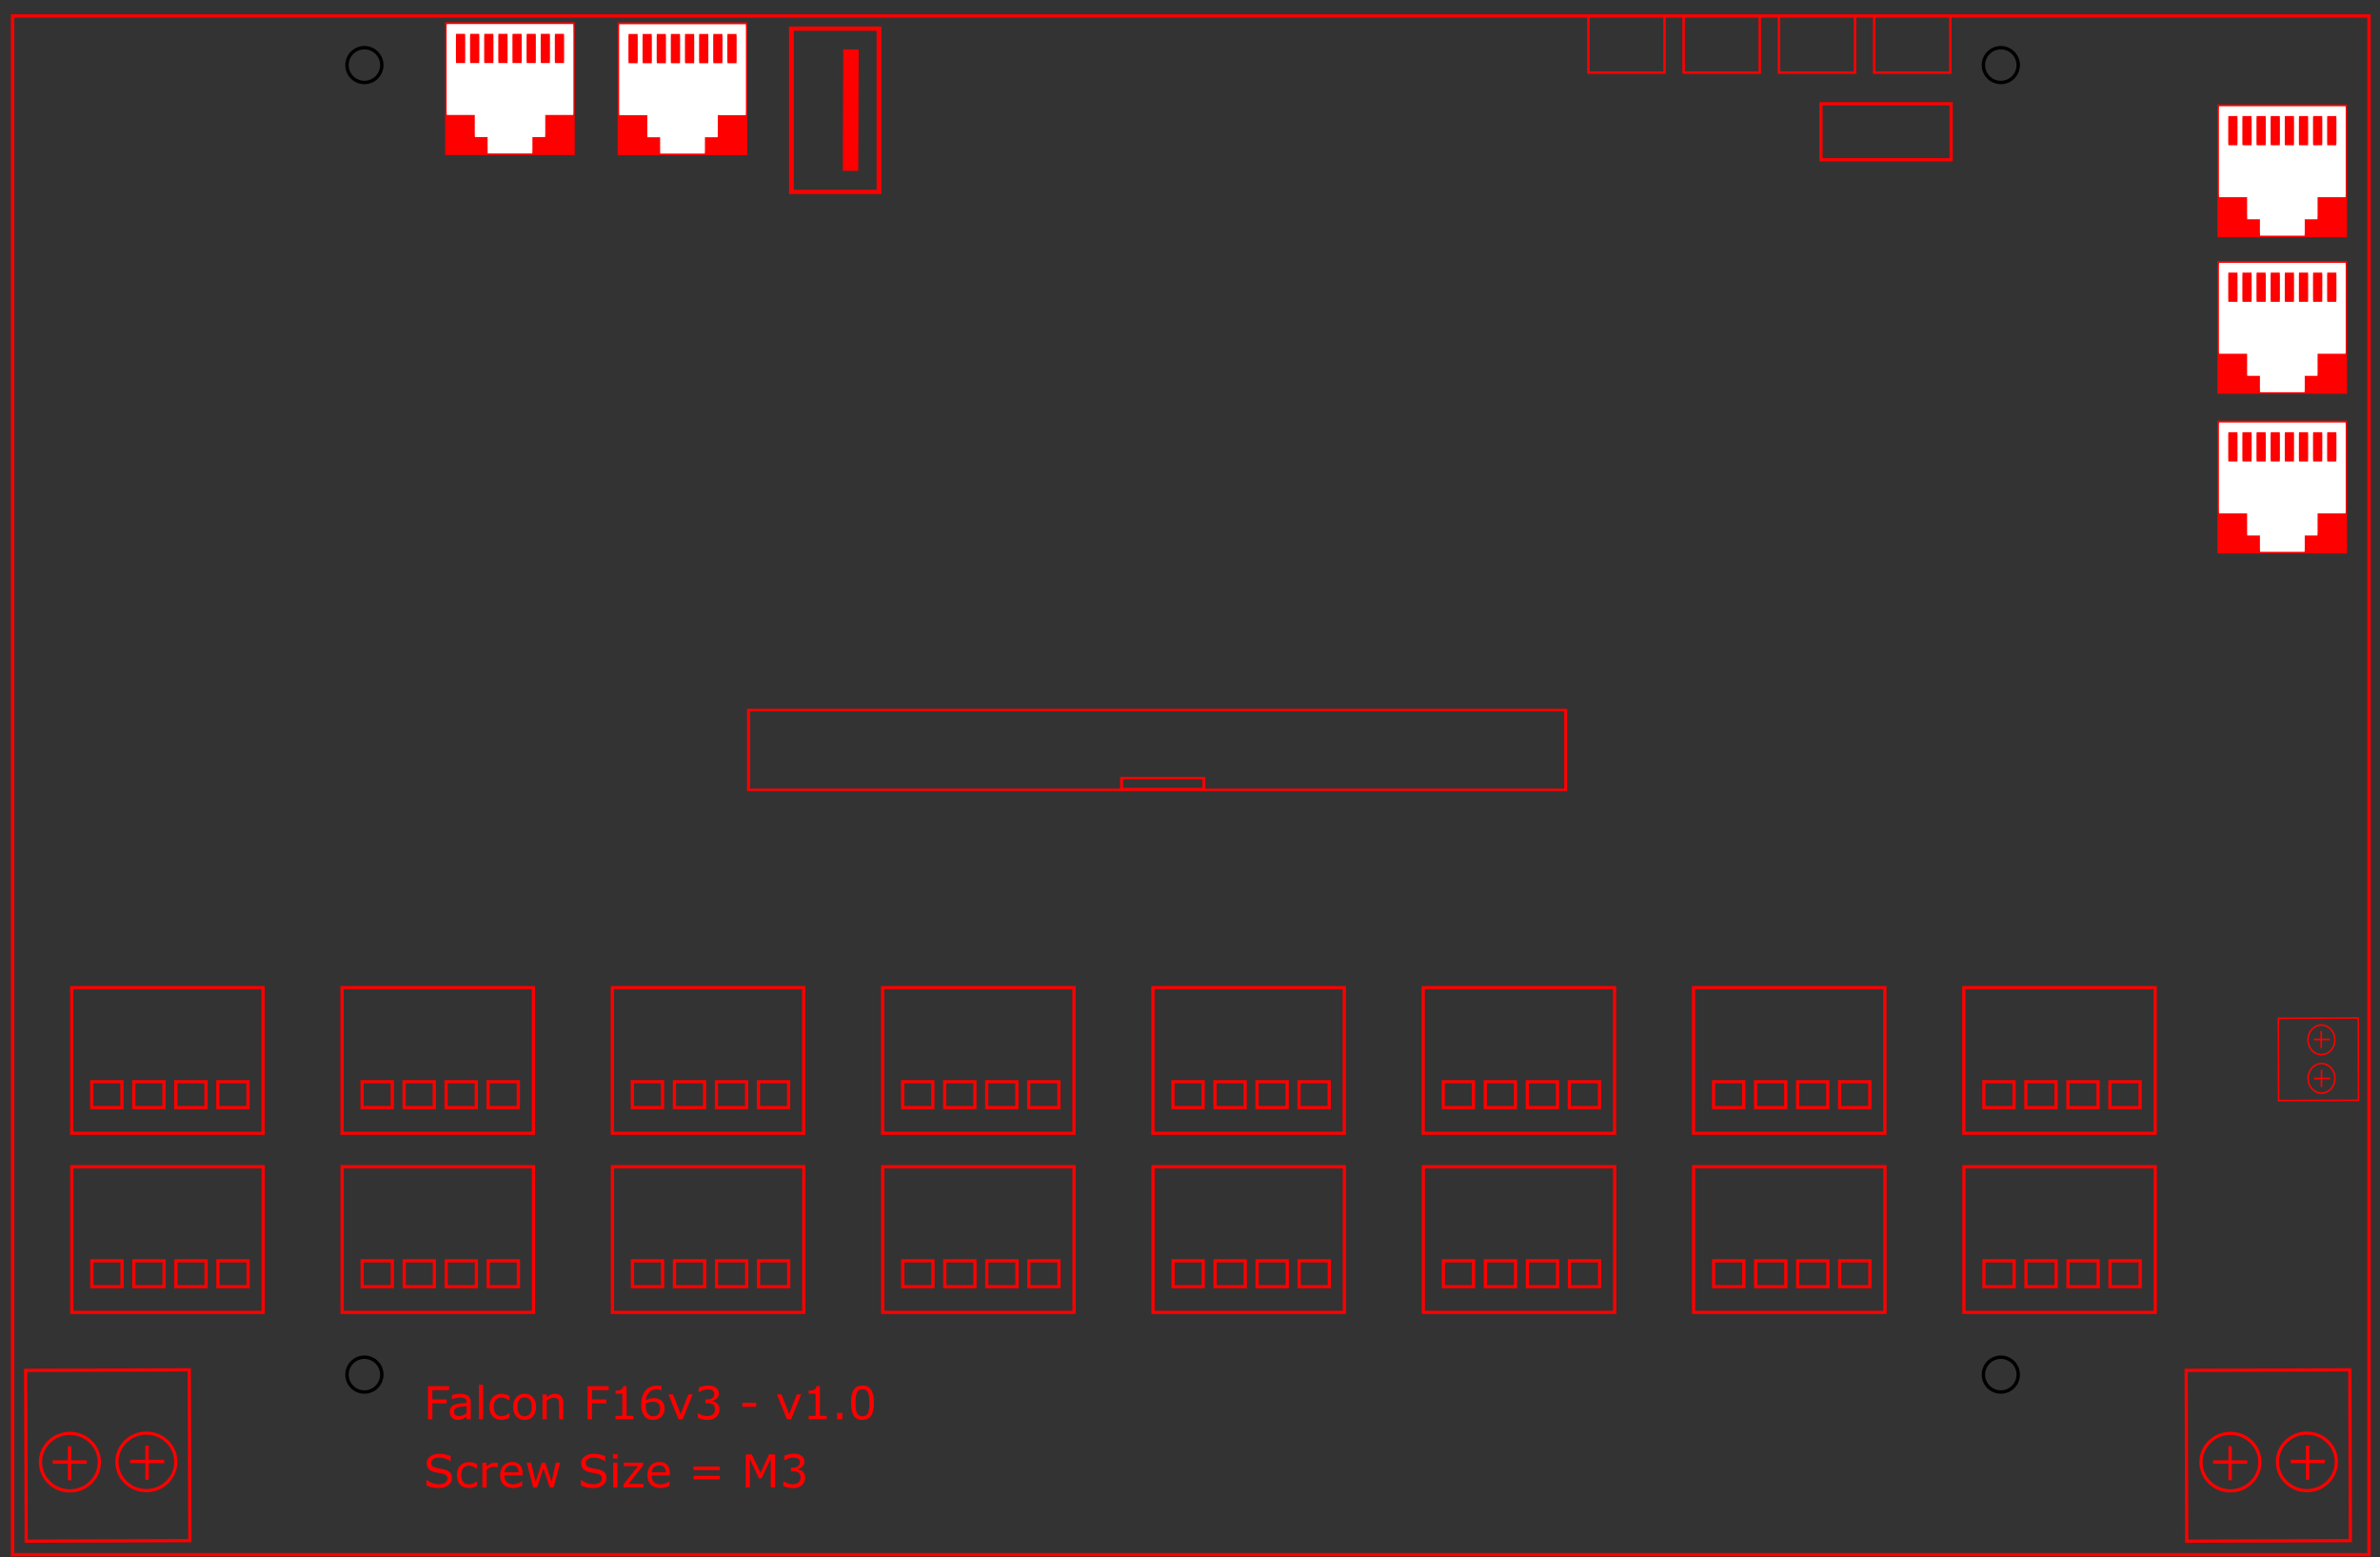 <?xml version="1.0" encoding="UTF-8" standalone="no"?>
<!-- Created with Inkscape (http://www.inkscape.org/) -->

<svg
   xmlns:dc="http://purl.org/dc/elements/1.1/"
   xmlns:cc="http://creativecommons.org/ns#"
   xmlns:rdf="http://www.w3.org/1999/02/22-rdf-syntax-ns#"
   xmlns:svg="http://www.w3.org/2000/svg"
   xmlns="http://www.w3.org/2000/svg"
   xmlns:sodipodi="http://sodipodi.sourceforge.net/DTD/sodipodi-0.dtd"
   xmlns:inkscape="http://www.inkscape.org/namespaces/inkscape"
   width="185mm"
   height="121mm"
   viewBox="0 0 185 121"
   version="1.1"
   id="svg9200"
   inkscape:version="0.92.1 r15371"
   sodipodi:docname="falcon-f16v3_v1.svg">
  <rect x="0" y="0" width="185" height="121" fill="#333333" stroke="none"/>
  <defs
     id="defs9194">
    <marker
       style="overflow:visible"
       refY="0"
       refX="0"
       orient="auto"
       id="DistanceX">
      <path
         id="path9749"
         style="stroke:#000000;stroke-width:0.5"
         d="M 3,-3 -3,3 M 0,-5 V 5"
         inkscape:connector-curvature="0" />
    </marker>
    <pattern
       y="0"
       x="0"
       width="8"
       patternUnits="userSpaceOnUse"
       id="Hatch"
       height="8">
      <path
         id="path9752"
         stroke-width="0.25"
         stroke="#000000"
         linecap="square"
         d="M8 4 l-4,4" />
      <path
         id="path9754"
         stroke-width="0.25"
         stroke="#000000"
         linecap="square"
         d="M6 2 l-4,4" />
      <path
         id="path9756"
         stroke-width="0.25"
         stroke="#000000"
         linecap="square"
         d="M4 0 l-4,4" />
    </pattern>
    <symbol
       id="*MODEL_SPACE" />
    <symbol
       id="*PAPER_SPACE" />
  </defs>
  <sodipodi:namedview
     id="base"
     pagecolor="#ffffff"
     bordercolor="#666666"
     borderopacity="1.0"
     inkscape:pageopacity="0.0"
     inkscape:pageshadow="2"
     inkscape:zoom="1.2058751"
     inkscape:cx="346.89568"
     inkscape:cy="262.08998"
     inkscape:document-units="mm"
     inkscape:current-layer="layer1"
     showgrid="true"
     inkscape:window-width="1920"
     inkscape:window-height="1017"
     inkscape:window-x="-8"
     inkscape:window-y="-8"
     inkscape:window-maximized="1"
     objecttolerance="1"
     gridtolerance="1"
     guidetolerance="1">
    <inkscape:grid
       type="xygrid"
       id="grid9745" />
  </sodipodi:namedview>
  <g
     inkscape:label="Layer 1"
     inkscape:groupmode="layer"
     id="layer1"
     transform="translate(0,-176)">
    <g
       id="g9773"
       inkscape:label="0"
       transform="matrix(0.265,0,0,0.265,0.978,-120.226)">
      <path
         id="path9763"
         style="fill:none;stroke:#ff0000;stroke-opacity:1"
         d="M 691.2,1122.52 H 0 v 451.2 h 691.2 z"
         inkscape:connector-curvature="0" />
      <path
         id="path9765"
         style="fill:none;stroke:#000000"
         d="m 108.302,1136.92 a 5.102,5.102 0 1 0 -10.205,0 5.102,5.102 0 1 0 10.205,0 z"
         inkscape:connector-curvature="0" />
      <path
         id="path9767"
         style="fill:none;stroke:#000000"
         d="m 588.302,1136.92 a 5.102,5.102 0 1 0 -10.205,0 5.102,5.102 0 1 0 10.205,0 z"
         inkscape:connector-curvature="0" />
      <path
         id="path9769"
         style="fill:none;stroke:#000000"
         d="m 108.302,1520.92 a 5.102,5.102 0 1 0 -10.205,0 5.102,5.102 0 1 0 10.205,0 z"
         inkscape:connector-curvature="0" />
      <path
         id="path9771"
         style="fill:none;stroke:#000000"
         d="m 588.302,1520.92 a 5.102,5.102 0 1 0 -10.205,0 5.102,5.102 0 1 0 10.205,0 z"
         inkscape:connector-curvature="0" />
    </g>
    <g
       id="g9821"
       transform="matrix(0.922,0,0,0.771,6.976,65.449)">
      <rect
         y="214.955"
         x="55.54"
         height="8.04"
         width="68.894"
         id="rect8905-3"
         style="fill:none;fill-opacity:1;stroke:#ff0000;stroke-width:0.25;stroke-miterlimit:4;stroke-dasharray:none;stroke-dashoffset:0;stroke-opacity:1" />
      <rect
         y="221.813"
         x="86.99"
         height="1.104"
         width="6.937"
         id="rect8922"
         style="fill:none;fill-opacity:1;stroke:#ff0000;stroke-width:0.25;stroke-miterlimit:4;stroke-dasharray:none;stroke-dashoffset:0;stroke-opacity:1" />
    </g>
    <g
       id="g11637"
       style="fill:none;stroke:#ff0000;stroke-opacity:1">
      <g
         id="g5656"
         style="stroke:#ff0000;stroke-opacity:1;fill:none"
         transform="matrix(0.265,0,0,0.265,139.604,-59.028)">
        <rect
           style="fill:none;fill-opacity:1;stroke:#ff0000;stroke-width:0.945;stroke-miterlimit:4;stroke-dasharray:none;stroke-dashoffset:0;stroke-opacity:1"
           id="rect4539"
           width="48"
           height="50.079"
           x="-158.222"
           y="-1339.188"
           transform="rotate(179.812)" />
        <ellipse
           style="fill:none;fill-opacity:1;stroke:#ff0000;stroke-width:0.945;stroke-miterlimit:4;stroke-dasharray:none;stroke-dashoffset:0;stroke-opacity:1"
           id="path4549"
           cx="-145.543"
           cy="-1316.053"
           rx="8.637"
           ry="8.427"
           transform="rotate(179.812)" />
        <ellipse
           style="fill:none;fill-opacity:1;stroke:#ff0000;stroke-width:0.945;stroke-miterlimit:4;stroke-dasharray:none;stroke-dashoffset:0;stroke-opacity:1"
           id="path4549-2"
           cx="-123.117"
           cy="-1316.053"
           rx="8.637"
           ry="8.427"
           transform="rotate(179.812)" />
        <path
           style="fill:none;stroke:#ff0000;stroke-width:1px;stroke-linecap:butt;stroke-linejoin:miter;stroke-opacity:1"
           d="m 127.338,1310.975 c 0,10 0,10 0,10"
           id="path5614"
           inkscape:connector-curvature="0" />
        <path
           style="fill:none;stroke:#ff0000;stroke-width:1px;stroke-linecap:butt;stroke-linejoin:miter;stroke-opacity:1"
           d="m 132.365,1315.618 c -10,0 -10,0 -10,0"
           id="path5614-1"
           inkscape:connector-curvature="0" />
        <path
           style="fill:none;stroke:#ff0000;stroke-width:1px;stroke-linecap:butt;stroke-linejoin:miter;stroke-opacity:1"
           d="m 150.07,1310.814 c 0,10 0,10 0,10"
           id="path5614-9"
           inkscape:connector-curvature="0" />
        <path
           style="fill:none;stroke:#ff0000;stroke-width:1px;stroke-linecap:butt;stroke-linejoin:miter;stroke-opacity:1"
           d="m 155.097,1315.457 c -10,0 -10,0 -10,0"
           id="path5614-1-9"
           inkscape:connector-curvature="0" />
      </g>
    </g>
    <g
       transform="translate(-167.94)"
       id="g11637-3"
       style="fill:none;stroke:#ff0000;stroke-opacity:1">
      <g
         id="g5656-4"
         style="stroke:#ff0000;stroke-opacity:1;fill:none"
         transform="matrix(0.265,0,0,0.265,139.604,-59.028)">
        <rect
           style="fill:none;fill-opacity:1;stroke:#ff0000;stroke-width:0.945;stroke-miterlimit:4;stroke-dasharray:none;stroke-dashoffset:0;stroke-opacity:1"
           id="rect4539-9"
           width="48"
           height="50.079"
           x="-158.222"
           y="-1339.188"
           transform="rotate(179.812)" />
        <ellipse
           style="fill:none;fill-opacity:1;stroke:#ff0000;stroke-width:0.945;stroke-miterlimit:4;stroke-dasharray:none;stroke-dashoffset:0;stroke-opacity:1"
           id="path4549-8"
           cx="-145.543"
           cy="-1316.053"
           rx="8.637"
           ry="8.427"
           transform="rotate(179.812)" />
        <ellipse
           style="fill:none;fill-opacity:1;stroke:#ff0000;stroke-width:0.945;stroke-miterlimit:4;stroke-dasharray:none;stroke-dashoffset:0;stroke-opacity:1"
           id="path4549-2-3"
           cx="-123.117"
           cy="-1316.053"
           rx="8.637"
           ry="8.427"
           transform="rotate(179.812)" />
        <path
           style="fill:none;stroke:#ff0000;stroke-width:1px;stroke-linecap:butt;stroke-linejoin:miter;stroke-opacity:1"
           d="m 127.338,1310.975 c 0,10 0,10 0,10"
           id="path5614-6"
           inkscape:connector-curvature="0" />
        <path
           style="fill:none;stroke:#ff0000;stroke-width:1px;stroke-linecap:butt;stroke-linejoin:miter;stroke-opacity:1"
           d="m 132.365,1315.618 c -10,0 -10,0 -10,0"
           id="path5614-1-6"
           inkscape:connector-curvature="0" />
        <path
           style="fill:none;stroke:#ff0000;stroke-width:1px;stroke-linecap:butt;stroke-linejoin:miter;stroke-opacity:1"
           d="m 150.07,1310.814 c 0,10 0,10 0,10"
           id="path5614-9-2"
           inkscape:connector-curvature="0" />
        <path
           style="fill:none;stroke:#ff0000;stroke-width:1px;stroke-linecap:butt;stroke-linejoin:miter;stroke-opacity:1"
           d="m 155.097,1315.457 c -10,0 -10,0 -10,0"
           id="path5614-1-9-0"
           inkscape:connector-curvature="0" />
      </g>
    </g>
    <g
       style="stroke:#ff0000;stroke-opacity:1;fill:none"
       id="g5348"
       transform="matrix(0,0.265,-0.265,0,325.348,209.979)">
      <rect
         transform="scale(-1,1)"
         y="1150.536"
         x="-256.606"
         height="56.126"
         width="42.709"
         id="rect4566-7-2"
         style="fill:none;fill-opacity:1;stroke:#ff0000;stroke-width:0.945;stroke-miterlimit:4;stroke-dasharray:none;stroke-dashoffset:0;stroke-opacity:1" />
      <rect
         transform="scale(-1,1)"
         y="1154.958"
         x="-249.075"
         height="8.848"
         width="7.584"
         id="rect4583-84-2"
         style="fill:none;fill-opacity:1;stroke:#ff0000;stroke-width:0.945;stroke-miterlimit:4;stroke-dasharray:none;stroke-dashoffset:0;stroke-opacity:1" />
      <rect
         transform="scale(-1,1)"
         y="1167.284"
         x="-249.075"
         height="8.848"
         width="7.584"
         id="rect4583-5-9-2"
         style="fill:none;fill-opacity:1;stroke:#ff0000;stroke-width:0.945;stroke-miterlimit:4;stroke-dasharray:none;stroke-dashoffset:0;stroke-opacity:1" />
      <rect
         transform="scale(-1,1)"
         y="1179.61"
         x="-249.075"
         height="8.848"
         width="7.584"
         id="rect4583-4-8-3"
         style="fill:none;fill-opacity:1;stroke:#ff0000;stroke-width:0.945;stroke-miterlimit:4;stroke-dasharray:none;stroke-dashoffset:0;stroke-opacity:1" />
      <rect
         transform="scale(-1,1)"
         y="1191.936"
         x="-249.075"
         height="8.848"
         width="7.584"
         id="rect4583-8-1-3"
         style="fill:none;fill-opacity:1;stroke:#ff0000;stroke-width:0.945;stroke-miterlimit:4;stroke-dasharray:none;stroke-dashoffset:0;stroke-opacity:1" />
    </g>
    <g
       style="stroke:#ff0000;stroke-opacity:1;fill:none"
       id="g5348-4"
       transform="matrix(0,0.265,-0.265,0,346.359,209.979)">
      <rect
         transform="scale(-1,1)"
         y="1150.536"
         x="-256.606"
         height="56.126"
         width="42.709"
         id="rect4566-7-2-7"
         style="fill:none;fill-opacity:1;stroke:#ff0000;stroke-width:0.945;stroke-miterlimit:4;stroke-dasharray:none;stroke-dashoffset:0;stroke-opacity:1" />
      <rect
         transform="scale(-1,1)"
         y="1154.958"
         x="-249.075"
         height="8.848"
         width="7.584"
         id="rect4583-84-2-5"
         style="fill:none;fill-opacity:1;stroke:#ff0000;stroke-width:0.945;stroke-miterlimit:4;stroke-dasharray:none;stroke-dashoffset:0;stroke-opacity:1" />
      <rect
         transform="scale(-1,1)"
         y="1167.284"
         x="-249.075"
         height="8.848"
         width="7.584"
         id="rect4583-5-9-2-5"
         style="fill:none;fill-opacity:1;stroke:#ff0000;stroke-width:0.945;stroke-miterlimit:4;stroke-dasharray:none;stroke-dashoffset:0;stroke-opacity:1" />
      <rect
         transform="scale(-1,1)"
         y="1179.61"
         x="-249.075"
         height="8.848"
         width="7.584"
         id="rect4583-4-8-3-7"
         style="fill:none;fill-opacity:1;stroke:#ff0000;stroke-width:0.945;stroke-miterlimit:4;stroke-dasharray:none;stroke-dashoffset:0;stroke-opacity:1" />
      <rect
         transform="scale(-1,1)"
         y="1191.936"
         x="-249.075"
         height="8.848"
         width="7.584"
         id="rect4583-8-1-3-2"
         style="fill:none;fill-opacity:1;stroke:#ff0000;stroke-width:0.945;stroke-miterlimit:4;stroke-dasharray:none;stroke-dashoffset:0;stroke-opacity:1" />
    </g>
    <g
       style="stroke:#ff0000;stroke-opacity:1;fill:none"
       id="g5348-9"
       transform="matrix(0,0.265,-0.265,0,367.37,209.979)">
      <rect
         transform="scale(-1,1)"
         y="1150.536"
         x="-256.606"
         height="56.126"
         width="42.709"
         id="rect4566-7-2-3"
         style="fill:none;fill-opacity:1;stroke:#ff0000;stroke-width:0.945;stroke-miterlimit:4;stroke-dasharray:none;stroke-dashoffset:0;stroke-opacity:1" />
      <rect
         transform="scale(-1,1)"
         y="1154.958"
         x="-249.075"
         height="8.848"
         width="7.584"
         id="rect4583-84-2-2"
         style="fill:none;fill-opacity:1;stroke:#ff0000;stroke-width:0.945;stroke-miterlimit:4;stroke-dasharray:none;stroke-dashoffset:0;stroke-opacity:1" />
      <rect
         transform="scale(-1,1)"
         y="1167.284"
         x="-249.075"
         height="8.848"
         width="7.584"
         id="rect4583-5-9-2-7"
         style="fill:none;fill-opacity:1;stroke:#ff0000;stroke-width:0.945;stroke-miterlimit:4;stroke-dasharray:none;stroke-dashoffset:0;stroke-opacity:1" />
      <rect
         transform="scale(-1,1)"
         y="1179.61"
         x="-249.075"
         height="8.848"
         width="7.584"
         id="rect4583-4-8-3-77"
         style="fill:none;fill-opacity:1;stroke:#ff0000;stroke-width:0.945;stroke-miterlimit:4;stroke-dasharray:none;stroke-dashoffset:0;stroke-opacity:1" />
      <rect
         transform="scale(-1,1)"
         y="1191.936"
         x="-249.075"
         height="8.848"
         width="7.584"
         id="rect4583-8-1-3-8"
         style="fill:none;fill-opacity:1;stroke:#ff0000;stroke-width:0.945;stroke-miterlimit:4;stroke-dasharray:none;stroke-dashoffset:0;stroke-opacity:1" />
    </g>
    <g
       style="stroke:#ff0000;stroke-opacity:1;fill:none"
       id="g5348-3"
       transform="matrix(0,0.265,-0.265,0,388.38,209.979)">
      <rect
         transform="scale(-1,1)"
         y="1150.536"
         x="-256.606"
         height="56.126"
         width="42.709"
         id="rect4566-7-2-9"
         style="fill:none;fill-opacity:1;stroke:#ff0000;stroke-width:0.945;stroke-miterlimit:4;stroke-dasharray:none;stroke-dashoffset:0;stroke-opacity:1" />
      <rect
         transform="scale(-1,1)"
         y="1154.958"
         x="-249.075"
         height="8.848"
         width="7.584"
         id="rect4583-84-2-3"
         style="fill:none;fill-opacity:1;stroke:#ff0000;stroke-width:0.945;stroke-miterlimit:4;stroke-dasharray:none;stroke-dashoffset:0;stroke-opacity:1" />
      <rect
         transform="scale(-1,1)"
         y="1167.284"
         x="-249.075"
         height="8.848"
         width="7.584"
         id="rect4583-5-9-2-4"
         style="fill:none;fill-opacity:1;stroke:#ff0000;stroke-width:0.945;stroke-miterlimit:4;stroke-dasharray:none;stroke-dashoffset:0;stroke-opacity:1" />
      <rect
         transform="scale(-1,1)"
         y="1179.61"
         x="-249.075"
         height="8.848"
         width="7.584"
         id="rect4583-4-8-3-6"
         style="fill:none;fill-opacity:1;stroke:#ff0000;stroke-width:0.945;stroke-miterlimit:4;stroke-dasharray:none;stroke-dashoffset:0;stroke-opacity:1" />
      <rect
         transform="scale(-1,1)"
         y="1191.936"
         x="-249.075"
         height="8.848"
         width="7.584"
         id="rect4583-8-1-3-9"
         style="fill:none;fill-opacity:1;stroke:#ff0000;stroke-width:0.945;stroke-miterlimit:4;stroke-dasharray:none;stroke-dashoffset:0;stroke-opacity:1" />
    </g>
    <g
       style="stroke:#ff0000;stroke-opacity:1;fill:none"
       id="g5348-45"
       transform="matrix(0,0.265,-0.265,0,409.391,209.979)">
      <rect
         transform="scale(-1,1)"
         y="1150.536"
         x="-256.606"
         height="56.126"
         width="42.709"
         id="rect4566-7-2-0"
         style="fill:none;fill-opacity:1;stroke:#ff0000;stroke-width:0.945;stroke-miterlimit:4;stroke-dasharray:none;stroke-dashoffset:0;stroke-opacity:1" />
      <rect
         transform="scale(-1,1)"
         y="1154.958"
         x="-249.075"
         height="8.848"
         width="7.584"
         id="rect4583-84-2-6"
         style="fill:none;fill-opacity:1;stroke:#ff0000;stroke-width:0.945;stroke-miterlimit:4;stroke-dasharray:none;stroke-dashoffset:0;stroke-opacity:1" />
      <rect
         transform="scale(-1,1)"
         y="1167.284"
         x="-249.075"
         height="8.848"
         width="7.584"
         id="rect4583-5-9-2-9"
         style="fill:none;fill-opacity:1;stroke:#ff0000;stroke-width:0.945;stroke-miterlimit:4;stroke-dasharray:none;stroke-dashoffset:0;stroke-opacity:1" />
      <rect
         transform="scale(-1,1)"
         y="1179.61"
         x="-249.075"
         height="8.848"
         width="7.584"
         id="rect4583-4-8-3-8"
         style="fill:none;fill-opacity:1;stroke:#ff0000;stroke-width:0.945;stroke-miterlimit:4;stroke-dasharray:none;stroke-dashoffset:0;stroke-opacity:1" />
      <rect
         transform="scale(-1,1)"
         y="1191.936"
         x="-249.075"
         height="8.848"
         width="7.584"
         id="rect4583-8-1-3-6"
         style="fill:none;fill-opacity:1;stroke:#ff0000;stroke-width:0.945;stroke-miterlimit:4;stroke-dasharray:none;stroke-dashoffset:0;stroke-opacity:1" />
    </g>
    <g
       style="stroke:#ff0000;stroke-opacity:1;fill:none"
       id="g5348-0"
       transform="matrix(0,0.265,-0.265,0,430.402,209.979)">
      <rect
         transform="scale(-1,1)"
         y="1150.536"
         x="-256.606"
         height="56.126"
         width="42.709"
         id="rect4566-7-2-6"
         style="fill:none;fill-opacity:1;stroke:#ff0000;stroke-width:0.945;stroke-miterlimit:4;stroke-dasharray:none;stroke-dashoffset:0;stroke-opacity:1" />
      <rect
         transform="scale(-1,1)"
         y="1154.958"
         x="-249.075"
         height="8.848"
         width="7.584"
         id="rect4583-84-2-34"
         style="fill:none;fill-opacity:1;stroke:#ff0000;stroke-width:0.945;stroke-miterlimit:4;stroke-dasharray:none;stroke-dashoffset:0;stroke-opacity:1" />
      <rect
         transform="scale(-1,1)"
         y="1167.284"
         x="-249.075"
         height="8.848"
         width="7.584"
         id="rect4583-5-9-2-3"
         style="fill:none;fill-opacity:1;stroke:#ff0000;stroke-width:0.945;stroke-miterlimit:4;stroke-dasharray:none;stroke-dashoffset:0;stroke-opacity:1" />
      <rect
         transform="scale(-1,1)"
         y="1179.61"
         x="-249.075"
         height="8.848"
         width="7.584"
         id="rect4583-4-8-3-4"
         style="fill:none;fill-opacity:1;stroke:#ff0000;stroke-width:0.945;stroke-miterlimit:4;stroke-dasharray:none;stroke-dashoffset:0;stroke-opacity:1" />
      <rect
         transform="scale(-1,1)"
         y="1191.936"
         x="-249.075"
         height="8.848"
         width="7.584"
         id="rect4583-8-1-3-94"
         style="fill:none;fill-opacity:1;stroke:#ff0000;stroke-width:0.945;stroke-miterlimit:4;stroke-dasharray:none;stroke-dashoffset:0;stroke-opacity:1" />
    </g>
    <g
       style="stroke:#ff0000;stroke-opacity:1;fill:none"
       id="g5348-1"
       transform="matrix(0,0.265,-0.265,0,451.412,209.979)">
      <rect
         transform="scale(-1,1)"
         y="1150.536"
         x="-256.606"
         height="56.126"
         width="42.709"
         id="rect4566-7-2-2"
         style="fill:none;fill-opacity:1;stroke:#ff0000;stroke-width:0.945;stroke-miterlimit:4;stroke-dasharray:none;stroke-dashoffset:0;stroke-opacity:1" />
      <rect
         transform="scale(-1,1)"
         y="1154.958"
         x="-249.075"
         height="8.848"
         width="7.584"
         id="rect4583-84-2-4"
         style="fill:none;fill-opacity:1;stroke:#ff0000;stroke-width:0.945;stroke-miterlimit:4;stroke-dasharray:none;stroke-dashoffset:0;stroke-opacity:1" />
      <rect
         transform="scale(-1,1)"
         y="1167.284"
         x="-249.075"
         height="8.848"
         width="7.584"
         id="rect4583-5-9-2-93"
         style="fill:none;fill-opacity:1;stroke:#ff0000;stroke-width:0.945;stroke-miterlimit:4;stroke-dasharray:none;stroke-dashoffset:0;stroke-opacity:1" />
      <rect
         transform="scale(-1,1)"
         y="1179.61"
         x="-249.075"
         height="8.848"
         width="7.584"
         id="rect4583-4-8-3-2"
         style="fill:none;fill-opacity:1;stroke:#ff0000;stroke-width:0.945;stroke-miterlimit:4;stroke-dasharray:none;stroke-dashoffset:0;stroke-opacity:1" />
      <rect
         transform="scale(-1,1)"
         y="1191.936"
         x="-249.075"
         height="8.848"
         width="7.584"
         id="rect4583-8-1-3-1"
         style="fill:none;fill-opacity:1;stroke:#ff0000;stroke-width:0.945;stroke-miterlimit:4;stroke-dasharray:none;stroke-dashoffset:0;stroke-opacity:1" />
    </g>
    <g
       style="stroke:#ff0000;stroke-opacity:1;fill:none"
       id="g5348-41"
       transform="matrix(0,0.265,-0.265,0,472.423,209.979)">
      <rect
         transform="scale(-1,1)"
         y="1150.536"
         x="-256.606"
         height="56.126"
         width="42.709"
         id="rect4566-7-2-79"
         style="fill:none;fill-opacity:1;stroke:#ff0000;stroke-width:0.945;stroke-miterlimit:4;stroke-dasharray:none;stroke-dashoffset:0;stroke-opacity:1" />
      <rect
         transform="scale(-1,1)"
         y="1154.958"
         x="-249.075"
         height="8.848"
         width="7.584"
         id="rect4583-84-2-7"
         style="fill:none;fill-opacity:1;stroke:#ff0000;stroke-width:0.945;stroke-miterlimit:4;stroke-dasharray:none;stroke-dashoffset:0;stroke-opacity:1" />
      <rect
         transform="scale(-1,1)"
         y="1167.284"
         x="-249.075"
         height="8.848"
         width="7.584"
         id="rect4583-5-9-2-47"
         style="fill:none;fill-opacity:1;stroke:#ff0000;stroke-width:0.945;stroke-miterlimit:4;stroke-dasharray:none;stroke-dashoffset:0;stroke-opacity:1" />
      <rect
         transform="scale(-1,1)"
         y="1179.61"
         x="-249.075"
         height="8.848"
         width="7.584"
         id="rect4583-4-8-3-64"
         style="fill:none;fill-opacity:1;stroke:#ff0000;stroke-width:0.945;stroke-miterlimit:4;stroke-dasharray:none;stroke-dashoffset:0;stroke-opacity:1" />
      <rect
         transform="scale(-1,1)"
         y="1191.936"
         x="-249.075"
         height="8.848"
         width="7.584"
         id="rect4583-8-1-3-7"
         style="fill:none;fill-opacity:1;stroke:#ff0000;stroke-width:0.945;stroke-miterlimit:4;stroke-dasharray:none;stroke-dashoffset:0;stroke-opacity:1" />
    </g>
    <g
       style="stroke:#ff0000;stroke-opacity:1;fill:none"
       id="g5348-8"
       transform="matrix(0,0.265,-0.265,0,325.341,196.064)">
      <rect
         transform="scale(-1,1)"
         y="1150.536"
         x="-256.606"
         height="56.126"
         width="42.709"
         id="rect4566-7-2-33"
         style="fill:none;fill-opacity:1;stroke:#ff0000;stroke-width:0.945;stroke-miterlimit:4;stroke-dasharray:none;stroke-dashoffset:0;stroke-opacity:1" />
      <rect
         transform="scale(-1,1)"
         y="1154.958"
         x="-249.075"
         height="8.848"
         width="7.584"
         id="rect4583-84-2-49"
         style="fill:none;fill-opacity:1;stroke:#ff0000;stroke-width:0.945;stroke-miterlimit:4;stroke-dasharray:none;stroke-dashoffset:0;stroke-opacity:1" />
      <rect
         transform="scale(-1,1)"
         y="1167.284"
         x="-249.075"
         height="8.848"
         width="7.584"
         id="rect4583-5-9-2-6"
         style="fill:none;fill-opacity:1;stroke:#ff0000;stroke-width:0.945;stroke-miterlimit:4;stroke-dasharray:none;stroke-dashoffset:0;stroke-opacity:1" />
      <rect
         transform="scale(-1,1)"
         y="1179.61"
         x="-249.075"
         height="8.848"
         width="7.584"
         id="rect4583-4-8-3-0"
         style="fill:none;fill-opacity:1;stroke:#ff0000;stroke-width:0.945;stroke-miterlimit:4;stroke-dasharray:none;stroke-dashoffset:0;stroke-opacity:1" />
      <rect
         transform="scale(-1,1)"
         y="1191.936"
         x="-249.075"
         height="8.848"
         width="7.584"
         id="rect4583-8-1-3-18"
         style="fill:none;fill-opacity:1;stroke:#ff0000;stroke-width:0.945;stroke-miterlimit:4;stroke-dasharray:none;stroke-dashoffset:0;stroke-opacity:1" />
    </g>
    <g
       style="stroke:#ff0000;stroke-opacity:1;fill:none"
       id="g5348-4-3"
       transform="matrix(0,0.265,-0.265,0,346.352,196.064)">
      <rect
         transform="scale(-1,1)"
         y="1150.536"
         x="-256.606"
         height="56.126"
         width="42.709"
         id="rect4566-7-2-7-0"
         style="fill:none;fill-opacity:1;stroke:#ff0000;stroke-width:0.945;stroke-miterlimit:4;stroke-dasharray:none;stroke-dashoffset:0;stroke-opacity:1" />
      <rect
         transform="scale(-1,1)"
         y="1154.958"
         x="-249.075"
         height="8.848"
         width="7.584"
         id="rect4583-84-2-5-5"
         style="fill:none;fill-opacity:1;stroke:#ff0000;stroke-width:0.945;stroke-miterlimit:4;stroke-dasharray:none;stroke-dashoffset:0;stroke-opacity:1" />
      <rect
         transform="scale(-1,1)"
         y="1167.284"
         x="-249.075"
         height="8.848"
         width="7.584"
         id="rect4583-5-9-2-5-4"
         style="fill:none;fill-opacity:1;stroke:#ff0000;stroke-width:0.945;stroke-miterlimit:4;stroke-dasharray:none;stroke-dashoffset:0;stroke-opacity:1" />
      <rect
         transform="scale(-1,1)"
         y="1179.61"
         x="-249.075"
         height="8.848"
         width="7.584"
         id="rect4583-4-8-3-7-5"
         style="fill:none;fill-opacity:1;stroke:#ff0000;stroke-width:0.945;stroke-miterlimit:4;stroke-dasharray:none;stroke-dashoffset:0;stroke-opacity:1" />
      <rect
         transform="scale(-1,1)"
         y="1191.936"
         x="-249.075"
         height="8.848"
         width="7.584"
         id="rect4583-8-1-3-2-9"
         style="fill:none;fill-opacity:1;stroke:#ff0000;stroke-width:0.945;stroke-miterlimit:4;stroke-dasharray:none;stroke-dashoffset:0;stroke-opacity:1" />
    </g>
    <g
       style="stroke:#ff0000;stroke-opacity:1;fill:none"
       id="g5348-9-7"
       transform="matrix(0,0.265,-0.265,0,367.363,196.064)">
      <rect
         transform="scale(-1,1)"
         y="1150.536"
         x="-256.606"
         height="56.126"
         width="42.709"
         id="rect4566-7-2-3-7"
         style="fill:none;fill-opacity:1;stroke:#ff0000;stroke-width:0.945;stroke-miterlimit:4;stroke-dasharray:none;stroke-dashoffset:0;stroke-opacity:1" />
      <rect
         transform="scale(-1,1)"
         y="1154.958"
         x="-249.075"
         height="8.848"
         width="7.584"
         id="rect4583-84-2-2-5"
         style="fill:none;fill-opacity:1;stroke:#ff0000;stroke-width:0.945;stroke-miterlimit:4;stroke-dasharray:none;stroke-dashoffset:0;stroke-opacity:1" />
      <rect
         transform="scale(-1,1)"
         y="1167.284"
         x="-249.075"
         height="8.848"
         width="7.584"
         id="rect4583-5-9-2-7-1"
         style="fill:none;fill-opacity:1;stroke:#ff0000;stroke-width:0.945;stroke-miterlimit:4;stroke-dasharray:none;stroke-dashoffset:0;stroke-opacity:1" />
      <rect
         transform="scale(-1,1)"
         y="1179.61"
         x="-249.075"
         height="8.848"
         width="7.584"
         id="rect4583-4-8-3-77-6"
         style="fill:none;fill-opacity:1;stroke:#ff0000;stroke-width:0.945;stroke-miterlimit:4;stroke-dasharray:none;stroke-dashoffset:0;stroke-opacity:1" />
      <rect
         transform="scale(-1,1)"
         y="1191.936"
         x="-249.075"
         height="8.848"
         width="7.584"
         id="rect4583-8-1-3-8-0"
         style="fill:none;fill-opacity:1;stroke:#ff0000;stroke-width:0.945;stroke-miterlimit:4;stroke-dasharray:none;stroke-dashoffset:0;stroke-opacity:1" />
    </g>
    <g
       style="stroke:#ff0000;stroke-opacity:1;fill:none"
       id="g5348-3-3"
       transform="matrix(0,0.265,-0.265,0,388.373,196.064)">
      <rect
         transform="scale(-1,1)"
         y="1150.536"
         x="-256.606"
         height="56.126"
         width="42.709"
         id="rect4566-7-2-9-8"
         style="fill:none;fill-opacity:1;stroke:#ff0000;stroke-width:0.945;stroke-miterlimit:4;stroke-dasharray:none;stroke-dashoffset:0;stroke-opacity:1" />
      <rect
         transform="scale(-1,1)"
         y="1154.958"
         x="-249.075"
         height="8.848"
         width="7.584"
         id="rect4583-84-2-3-2"
         style="fill:none;fill-opacity:1;stroke:#ff0000;stroke-width:0.945;stroke-miterlimit:4;stroke-dasharray:none;stroke-dashoffset:0;stroke-opacity:1" />
      <rect
         transform="scale(-1,1)"
         y="1167.284"
         x="-249.075"
         height="8.848"
         width="7.584"
         id="rect4583-5-9-2-4-6"
         style="fill:none;fill-opacity:1;stroke:#ff0000;stroke-width:0.945;stroke-miterlimit:4;stroke-dasharray:none;stroke-dashoffset:0;stroke-opacity:1" />
      <rect
         transform="scale(-1,1)"
         y="1179.61"
         x="-249.075"
         height="8.848"
         width="7.584"
         id="rect4583-4-8-3-6-5"
         style="fill:none;fill-opacity:1;stroke:#ff0000;stroke-width:0.945;stroke-miterlimit:4;stroke-dasharray:none;stroke-dashoffset:0;stroke-opacity:1" />
      <rect
         transform="scale(-1,1)"
         y="1191.936"
         x="-249.075"
         height="8.848"
         width="7.584"
         id="rect4583-8-1-3-9-8"
         style="fill:none;fill-opacity:1;stroke:#ff0000;stroke-width:0.945;stroke-miterlimit:4;stroke-dasharray:none;stroke-dashoffset:0;stroke-opacity:1" />
    </g>
    <g
       style="stroke:#ff0000;stroke-opacity:1;fill:none"
       id="g5348-45-1"
       transform="matrix(0,0.265,-0.265,0,409.384,196.064)">
      <rect
         transform="scale(-1,1)"
         y="1150.536"
         x="-256.606"
         height="56.126"
         width="42.709"
         id="rect4566-7-2-0-4"
         style="fill:none;fill-opacity:1;stroke:#ff0000;stroke-width:0.945;stroke-miterlimit:4;stroke-dasharray:none;stroke-dashoffset:0;stroke-opacity:1" />
      <rect
         transform="scale(-1,1)"
         y="1154.958"
         x="-249.075"
         height="8.848"
         width="7.584"
         id="rect4583-84-2-6-5"
         style="fill:none;fill-opacity:1;stroke:#ff0000;stroke-width:0.945;stroke-miterlimit:4;stroke-dasharray:none;stroke-dashoffset:0;stroke-opacity:1" />
      <rect
         transform="scale(-1,1)"
         y="1167.284"
         x="-249.075"
         height="8.848"
         width="7.584"
         id="rect4583-5-9-2-9-3"
         style="fill:none;fill-opacity:1;stroke:#ff0000;stroke-width:0.945;stroke-miterlimit:4;stroke-dasharray:none;stroke-dashoffset:0;stroke-opacity:1" />
      <rect
         transform="scale(-1,1)"
         y="1179.61"
         x="-249.075"
         height="8.848"
         width="7.584"
         id="rect4583-4-8-3-8-4"
         style="fill:none;fill-opacity:1;stroke:#ff0000;stroke-width:0.945;stroke-miterlimit:4;stroke-dasharray:none;stroke-dashoffset:0;stroke-opacity:1" />
      <rect
         transform="scale(-1,1)"
         y="1191.936"
         x="-249.075"
         height="8.848"
         width="7.584"
         id="rect4583-8-1-3-6-3"
         style="fill:none;fill-opacity:1;stroke:#ff0000;stroke-width:0.945;stroke-miterlimit:4;stroke-dasharray:none;stroke-dashoffset:0;stroke-opacity:1" />
    </g>
    <g
       style="stroke:#ff0000;stroke-opacity:1;fill:none"
       id="g5348-0-2"
       transform="matrix(0,0.265,-0.265,0,430.395,196.064)">
      <rect
         transform="scale(-1,1)"
         y="1150.536"
         x="-256.606"
         height="56.126"
         width="42.709"
         id="rect4566-7-2-6-2"
         style="fill:none;fill-opacity:1;stroke:#ff0000;stroke-width:0.945;stroke-miterlimit:4;stroke-dasharray:none;stroke-dashoffset:0;stroke-opacity:1" />
      <rect
         transform="scale(-1,1)"
         y="1154.958"
         x="-249.075"
         height="8.848"
         width="7.584"
         id="rect4583-84-2-34-6"
         style="fill:none;fill-opacity:1;stroke:#ff0000;stroke-width:0.945;stroke-miterlimit:4;stroke-dasharray:none;stroke-dashoffset:0;stroke-opacity:1" />
      <rect
         transform="scale(-1,1)"
         y="1167.284"
         x="-249.075"
         height="8.848"
         width="7.584"
         id="rect4583-5-9-2-3-4"
         style="fill:none;fill-opacity:1;stroke:#ff0000;stroke-width:0.945;stroke-miterlimit:4;stroke-dasharray:none;stroke-dashoffset:0;stroke-opacity:1" />
      <rect
         transform="scale(-1,1)"
         y="1179.61"
         x="-249.075"
         height="8.848"
         width="7.584"
         id="rect4583-4-8-3-4-0"
         style="fill:none;fill-opacity:1;stroke:#ff0000;stroke-width:0.945;stroke-miterlimit:4;stroke-dasharray:none;stroke-dashoffset:0;stroke-opacity:1" />
      <rect
         transform="scale(-1,1)"
         y="1191.936"
         x="-249.075"
         height="8.848"
         width="7.584"
         id="rect4583-8-1-3-94-4"
         style="fill:none;fill-opacity:1;stroke:#ff0000;stroke-width:0.945;stroke-miterlimit:4;stroke-dasharray:none;stroke-dashoffset:0;stroke-opacity:1" />
    </g>
    <g
       style="stroke:#ff0000;stroke-opacity:1;fill:none"
       id="g5348-1-1"
       transform="matrix(0,0.265,-0.265,0,451.405,196.064)">
      <rect
         transform="scale(-1,1)"
         y="1150.536"
         x="-256.606"
         height="56.126"
         width="42.709"
         id="rect4566-7-2-2-7"
         style="fill:none;fill-opacity:1;stroke:#ff0000;stroke-width:0.945;stroke-miterlimit:4;stroke-dasharray:none;stroke-dashoffset:0;stroke-opacity:1" />
      <rect
         transform="scale(-1,1)"
         y="1154.958"
         x="-249.075"
         height="8.848"
         width="7.584"
         id="rect4583-84-2-4-5"
         style="fill:none;fill-opacity:1;stroke:#ff0000;stroke-width:0.945;stroke-miterlimit:4;stroke-dasharray:none;stroke-dashoffset:0;stroke-opacity:1" />
      <rect
         transform="scale(-1,1)"
         y="1167.284"
         x="-249.075"
         height="8.848"
         width="7.584"
         id="rect4583-5-9-2-93-6"
         style="fill:none;fill-opacity:1;stroke:#ff0000;stroke-width:0.945;stroke-miterlimit:4;stroke-dasharray:none;stroke-dashoffset:0;stroke-opacity:1" />
      <rect
         transform="scale(-1,1)"
         y="1179.61"
         x="-249.075"
         height="8.848"
         width="7.584"
         id="rect4583-4-8-3-2-0"
         style="fill:none;fill-opacity:1;stroke:#ff0000;stroke-width:0.945;stroke-miterlimit:4;stroke-dasharray:none;stroke-dashoffset:0;stroke-opacity:1" />
      <rect
         transform="scale(-1,1)"
         y="1191.936"
         x="-249.075"
         height="8.848"
         width="7.584"
         id="rect4583-8-1-3-1-6"
         style="fill:none;fill-opacity:1;stroke:#ff0000;stroke-width:0.945;stroke-miterlimit:4;stroke-dasharray:none;stroke-dashoffset:0;stroke-opacity:1" />
    </g>
    <g
       style="stroke:#ff0000;stroke-opacity:1;fill:none"
       id="g5348-41-3"
       transform="matrix(0,0.265,-0.265,0,472.416,196.064)">
      <rect
         transform="scale(-1,1)"
         y="1150.536"
         x="-256.606"
         height="56.126"
         width="42.709"
         id="rect4566-7-2-79-3"
         style="fill:none;fill-opacity:1;stroke:#ff0000;stroke-width:0.945;stroke-miterlimit:4;stroke-dasharray:none;stroke-dashoffset:0;stroke-opacity:1" />
      <rect
         transform="scale(-1,1)"
         y="1154.958"
         x="-249.075"
         height="8.848"
         width="7.584"
         id="rect4583-84-2-7-4"
         style="fill:none;fill-opacity:1;stroke:#ff0000;stroke-width:0.945;stroke-miterlimit:4;stroke-dasharray:none;stroke-dashoffset:0;stroke-opacity:1" />
      <rect
         transform="scale(-1,1)"
         y="1167.284"
         x="-249.075"
         height="8.848"
         width="7.584"
         id="rect4583-5-9-2-47-2"
         style="fill:none;fill-opacity:1;stroke:#ff0000;stroke-width:0.945;stroke-miterlimit:4;stroke-dasharray:none;stroke-dashoffset:0;stroke-opacity:1" />
      <rect
         transform="scale(-1,1)"
         y="1179.61"
         x="-249.075"
         height="8.848"
         width="7.584"
         id="rect4583-4-8-3-64-7"
         style="fill:none;fill-opacity:1;stroke:#ff0000;stroke-width:0.945;stroke-miterlimit:4;stroke-dasharray:none;stroke-dashoffset:0;stroke-opacity:1" />
      <rect
         transform="scale(-1,1)"
         y="1191.936"
         x="-249.075"
         height="8.848"
         width="7.584"
         id="rect4583-8-1-3-7-8"
         style="fill:none;fill-opacity:1;stroke:#ff0000;stroke-width:0.945;stroke-miterlimit:4;stroke-dasharray:none;stroke-dashoffset:0;stroke-opacity:1" />
    </g>
    <g
       transform="matrix(0,-0.503,0.468,0,44.914,347.002)"
       id="g11637-9"
       style="fill:none;stroke:#ff0000;stroke-opacity:1">
      <g
         id="g5656-2"
         style="stroke:#ff0000;stroke-opacity:1;fill:none"
         transform="matrix(0.265,0,0,0.265,139.604,-59.028)">
        <rect
           style="fill:none;fill-opacity:1;stroke:#ff0000;stroke-width:0.945;stroke-miterlimit:4;stroke-dasharray:none;stroke-dashoffset:0;stroke-opacity:1"
           id="rect4539-2"
           width="48"
           height="50.079"
           x="-158.222"
           y="-1339.188"
           transform="rotate(179.812)" />
        <ellipse
           style="fill:none;fill-opacity:1;stroke:#ff0000;stroke-width:0.945;stroke-miterlimit:4;stroke-dasharray:none;stroke-dashoffset:0;stroke-opacity:1"
           id="path4549-1"
           cx="-145.543"
           cy="-1316.053"
           rx="8.637"
           ry="8.427"
           transform="rotate(179.812)" />
        <ellipse
           style="fill:none;fill-opacity:1;stroke:#ff0000;stroke-width:0.945;stroke-miterlimit:4;stroke-dasharray:none;stroke-dashoffset:0;stroke-opacity:1"
           id="path4549-2-37"
           cx="-123.117"
           cy="-1316.053"
           rx="8.637"
           ry="8.427"
           transform="rotate(179.812)" />
        <path
           style="fill:none;stroke:#ff0000;stroke-width:1px;stroke-linecap:butt;stroke-linejoin:miter;stroke-opacity:1"
           d="m 127.338,1310.975 c 0,10 0,10 0,10"
           id="path5614-60"
           inkscape:connector-curvature="0" />
        <path
           style="fill:none;stroke:#ff0000;stroke-width:1px;stroke-linecap:butt;stroke-linejoin:miter;stroke-opacity:1"
           d="m 132.365,1315.618 c -10,0 -10,0 -10,0"
           id="path5614-1-8"
           inkscape:connector-curvature="0" />
        <path
           style="fill:none;stroke:#ff0000;stroke-width:1px;stroke-linecap:butt;stroke-linejoin:miter;stroke-opacity:1"
           d="m 150.07,1310.814 c 0,10 0,10 0,10"
           id="path5614-9-1"
           inkscape:connector-curvature="0" />
        <path
           style="fill:none;stroke:#ff0000;stroke-width:1px;stroke-linecap:butt;stroke-linejoin:miter;stroke-opacity:1"
           d="m 155.097,1315.457 c -10,0 -10,0 -10,0"
           id="path5614-1-9-4"
           inkscape:connector-curvature="0" />
      </g>
    </g>
    <rect
       style="fill:none;fill-opacity:1;stroke:#ff0000;stroke-width:0.193;stroke-miterlimit:4;stroke-dasharray:none;stroke-dashoffset:0;stroke-opacity:1"
       id="rect12029"
       width="5.917"
       height="4.406"
       x="123.468"
       y="177.235" />
    <rect
       style="fill:none;fill-opacity:1;stroke:#ff0000;stroke-width:0.193;stroke-miterlimit:4;stroke-dasharray:none;stroke-dashoffset:0;stroke-opacity:1"
       id="rect12029-7"
       width="5.917"
       height="4.406"
       x="130.872"
       y="177.235" />
    <rect
       style="fill:none;fill-opacity:1;stroke:#ff0000;stroke-width:0.193;stroke-miterlimit:4;stroke-dasharray:none;stroke-dashoffset:0;stroke-opacity:1"
       id="rect12029-5"
       width="5.917"
       height="4.406"
       x="145.681"
       y="177.235" />
    <rect
       style="fill:none;fill-opacity:1;stroke:#ff0000;stroke-width:0.193;stroke-miterlimit:4;stroke-dasharray:none;stroke-dashoffset:0;stroke-opacity:1"
       id="rect12029-6"
       width="5.917"
       height="4.406"
       x="138.277"
       y="177.235" />
    <rect
       style="fill:none;fill-opacity:1;stroke:#ff0000;stroke-width:0.25;stroke-miterlimit:4;stroke-dasharray:none;stroke-dashoffset:0;stroke-opacity:1"
       id="rect12029-5-3"
       width="10.117"
       height="4.348"
       x="141.548"
       y="184.064" />
    <g
       id="g12094"
       transform="matrix(1,0,0,0.898,-11.224,7.931)">
      <rect
         transform="rotate(-90)"
         y="72.742"
         x="-203.765"
         height="6.809"
         width="14.128"
         id="rect12029-5-3-5"
         style="fill:none;fill-opacity:1;stroke:#ff0000;stroke-width:0.37;stroke-miterlimit:4;stroke-dasharray:none;stroke-dashoffset:0;stroke-opacity:1" />
      <path
         inkscape:connector-curvature="0"
         id="path12090"
         d="m 77.37,191.431 c -0.033,10.514 -0.033,10.514 -0.033,10.514"
         style="fill:#ff0000;fill-opacity:1;stroke:#ff0000;stroke-width:1.2;stroke-linecap:butt;stroke-linejoin:miter;stroke-miterlimit:4;stroke-dasharray:none;stroke-opacity:1" />
    </g>
    <g
       aria-label="Falcon F16v3 - v1.0 Screw Size = M3"
       transform="matrix(0.265,0,0,0.265,24.079,258.493)"
       style="font-style:normal;font-weight:normal;font-size:16px;line-height:1.25;font-family:sans-serif;letter-spacing:0px;word-spacing:0px;fill:#000000;fill-opacity:1;stroke:none"
       id="flowRoot12096">
      <path
         d="m 40.861,96.328 h -4.902 v 2.734 h 4.212 v 1.146 h -4.212 v 4.668 h -1.289 v -9.694 h 6.191 z"
         style="font-size:13.333px;fill:#ff0000;fill-opacity:1"
         id="path12114" />
      <path
         d="m 47.228,104.877 h -1.217 v -0.775 q -0.163,0.111 -0.443,0.312 -0.273,0.195 -0.534,0.312 -0.306,0.15 -0.703,0.247 -0.397,0.104 -0.931,0.104 -0.983,0 -1.667,-0.651 -0.684,-0.651 -0.684,-1.66 0,-0.827 0.352,-1.335 0.358,-0.514 1.016,-0.807 0.664,-0.293 1.595,-0.397 0.931,-0.104 1.999,-0.156 v -0.189 q 0,-0.417 -0.15,-0.69 -0.143,-0.273 -0.417,-0.43 -0.26,-0.15 -0.625,-0.202 -0.365,-0.052 -0.762,-0.052 -0.482,0 -1.074,0.13 -0.592,0.124 -1.224,0.365 h -0.065 v -1.243 q 0.358,-0.098 1.035,-0.215 0.677,-0.117 1.335,-0.117 0.768,0 1.335,0.13 0.573,0.124 0.99,0.43 0.41,0.299 0.625,0.775 0.215,0.475 0.215,1.178 z m -1.217,-1.79 v -2.025 q -0.56,0.033 -1.322,0.098 -0.755,0.065 -1.198,0.189 -0.527,0.15 -0.853,0.469 -0.326,0.312 -0.326,0.866 0,0.625 0.378,0.944 0.378,0.312 1.152,0.312 0.645,0 1.178,-0.247 0.534,-0.254 0.99,-0.605 z"
         style="font-size:13.333px;fill:#ff0000;fill-opacity:1"
         id="path12116" />
      <path
         d="M 50.835,104.877 H 49.611 V 94.746 h 1.224 z"
         style="font-size:13.333px;fill:#ff0000;fill-opacity:1"
         id="path12118" />
      <path
         d="m 58.595,104.421 q -0.612,0.293 -1.165,0.456 -0.547,0.163 -1.165,0.163 -0.788,0 -1.445,-0.228 -0.658,-0.234 -1.126,-0.703 -0.475,-0.469 -0.736,-1.185 -0.26,-0.716 -0.26,-1.673 0,-1.784 0.977,-2.799 0.983,-1.016 2.591,-1.016 0.625,0 1.224,0.176 0.605,0.176 1.107,0.43 v 1.361 h -0.065 q -0.56,-0.436 -1.159,-0.671 -0.592,-0.234 -1.159,-0.234 -1.042,0 -1.647,0.703 -0.599,0.697 -0.599,2.051 0,1.315 0.586,2.025 0.592,0.703 1.66,0.703 0.371,0 0.755,-0.098 0.384,-0.098 0.69,-0.254 0.267,-0.137 0.501,-0.286 0.234,-0.156 0.371,-0.267 h 0.065 z"
         style="font-size:13.333px;fill:#ff0000;fill-opacity:1"
         id="path12120" />
      <path
         d="m 66.368,101.244 q 0,1.777 -0.911,2.806 -0.911,1.029 -2.441,1.029 -1.543,0 -2.454,-1.029 -0.905,-1.029 -0.905,-2.806 0,-1.777 0.905,-2.806 0.911,-1.035 2.454,-1.035 1.53,0 2.441,1.035 0.911,1.029 0.911,2.806 z m -1.263,0 q 0,-1.413 -0.553,-2.096 -0.553,-0.69 -1.536,-0.69 -0.996,0 -1.549,0.69 -0.547,0.684 -0.547,2.096 0,1.367 0.553,2.077 0.553,0.703 1.543,0.703 0.977,0 1.53,-0.697 0.56,-0.703 0.56,-2.083 z"
         style="font-size:13.333px;fill:#ff0000;fill-opacity:1"
         id="path12122" />
      <path
         d="m 74.35,104.877 h -1.224 v -4.141 q 0,-0.501 -0.059,-0.938 -0.059,-0.443 -0.215,-0.69 -0.163,-0.273 -0.469,-0.404 -0.306,-0.137 -0.794,-0.137 -0.501,0 -1.048,0.247 -0.547,0.247 -1.048,0.632 v 5.43 h -1.224 v -7.272 h 1.224 v 0.807 q 0.573,-0.475 1.185,-0.742 0.612,-0.267 1.257,-0.267 1.178,0 1.797,0.71 0.618,0.71 0.618,2.044 z"
         style="font-size:13.333px;fill:#ff0000;fill-opacity:1"
         id="path12124" />
      <path
         d="m 87.684,96.328 h -4.902 v 2.734 h 4.212 v 1.146 h -4.212 v 4.668 h -1.289 v -9.694 h 6.191 z"
         style="font-size:13.333px;fill:#ff0000;fill-opacity:1"
         id="path12126" />
      <path
         d="M 94.904,104.877 H 89.656 V 103.887 h 2.018 v -6.497 h -2.018 v -0.885 q 0.41,0 0.879,-0.065 0.469,-0.072 0.71,-0.202 0.299,-0.163 0.469,-0.41 0.176,-0.254 0.202,-0.677 h 1.009 V 103.887 h 1.979 z"
         style="font-size:13.333px;fill:#ff0000;fill-opacity:1"
         id="path12128" />
      <path
         d="m 104.09,101.732 q 0,1.478 -0.977,2.415 -0.97,0.931 -2.383,0.931 -0.716,0 -1.302,-0.221 -0.586,-0.221 -1.035,-0.658 -0.56,-0.54 -0.866,-1.432 -0.299,-0.892 -0.299,-2.148 0,-1.289 0.273,-2.285 0.28,-0.996 0.885,-1.771 0.573,-0.736 1.478,-1.146 0.905,-0.417 2.109,-0.417 0.384,0 0.645,0.033 0.26,0.033 0.527,0.117 v 1.243 h -0.065 q -0.182,-0.098 -0.553,-0.182 -0.365,-0.091 -0.749,-0.091 -1.4,0 -2.233,0.879 -0.833,0.872 -0.97,2.363 0.547,-0.332 1.074,-0.501 0.534,-0.176 1.23,-0.176 0.618,0 1.087,0.117 0.475,0.111 0.97,0.456 0.573,0.397 0.859,1.003 0.293,0.605 0.293,1.471 z m -1.322,0.052 q 0,-0.605 -0.182,-1.003 -0.176,-0.397 -0.586,-0.69 -0.299,-0.208 -0.664,-0.273 -0.365,-0.065 -0.762,-0.065 -0.553,0 -1.029,0.13 -0.475,0.13 -0.977,0.404 -0.013,0.143 -0.02,0.28 -0.006,0.13 -0.006,0.332 0,1.029 0.208,1.628 0.215,0.592 0.586,0.938 0.299,0.286 0.645,0.423 0.352,0.13 0.762,0.13 0.944,0 1.484,-0.573 0.54,-0.579 0.54,-1.66 z"
         style="font-size:13.333px;fill:#ff0000;fill-opacity:1"
         id="path12130" />
      <path
         d="m 112.319,97.604 -2.943,7.272 h -1.23 l -2.923,-7.272 h 1.328 l 2.253,5.788 2.233,-5.788 z"
         style="font-size:13.333px;fill:#ff0000;fill-opacity:1"
         id="path12132" />
      <path
         d="m 119.474,100.209 q 0.312,0.28 0.514,0.703 0.202,0.423 0.202,1.094 0,0.664 -0.241,1.217 -0.241,0.553 -0.677,0.964 -0.488,0.456 -1.152,0.677 -0.658,0.215 -1.445,0.215 -0.807,0 -1.589,-0.195 -0.781,-0.189 -1.283,-0.417 v -1.361 h 0.098 q 0.553,0.365 1.302,0.605 0.749,0.241 1.445,0.241 0.41,0 0.872,-0.137 0.462,-0.137 0.749,-0.404 0.299,-0.286 0.443,-0.632 0.15,-0.345 0.15,-0.872 0,-0.521 -0.169,-0.859 -0.163,-0.345 -0.456,-0.54 -0.293,-0.202 -0.71,-0.273 -0.417,-0.078 -0.898,-0.078 h -0.586 V 99.076 h 0.456 q 0.99,0 1.576,-0.41 0.592,-0.417 0.592,-1.211 0,-0.352 -0.15,-0.612 -0.15,-0.267 -0.417,-0.436 -0.28,-0.169 -0.599,-0.234 -0.319,-0.065 -0.723,-0.065 -0.618,0 -1.315,0.221 -0.697,0.221 -1.315,0.625 h -0.065 v -1.361 q 0.462,-0.228 1.23,-0.417 0.775,-0.195 1.497,-0.195 0.71,0 1.25,0.13 0.54,0.13 0.977,0.417 0.469,0.312 0.71,0.755 0.241,0.443 0.241,1.035 0,0.807 -0.573,1.413 -0.566,0.599 -1.341,0.755 v 0.091 q 0.312,0.052 0.716,0.221 0.404,0.163 0.684,0.41 z"
         style="font-size:13.333px;fill:#ff0000;fill-opacity:1"
         id="path12134" />
      <path
         d="m 130.952,101.224 h -4.062 v -1.178 h 4.062 z"
         style="font-size:13.333px;fill:#ff0000;fill-opacity:1"
         id="path12136" />
      <path
         d="m 144.142,97.604 -2.943,7.272 h -1.23 l -2.923,-7.272 h 1.328 l 2.253,5.788 2.233,-5.788 z"
         style="font-size:13.333px;fill:#ff0000;fill-opacity:1"
         id="path12138" />
      <path
         d="m 151.596,104.877 h -5.247 V 103.887 h 2.018 v -6.497 h -2.018 v -0.885 q 0.41,0 0.879,-0.065 0.469,-0.072 0.71,-0.202 0.299,-0.163 0.469,-0.41 0.176,-0.254 0.202,-0.677 h 1.009 V 103.887 h 1.979 z"
         style="font-size:13.333px;fill:#ff0000;fill-opacity:1"
         id="path12140" />
      <path
         d="m 156.232,104.877 h -1.556 v -1.855 h 1.556 z"
         style="font-size:13.333px;fill:#ff0000;fill-opacity:1"
         id="path12142" />
      <path
         d="m 165.47,100.026 q 0,2.611 -0.82,3.835 -0.814,1.217 -2.533,1.217 -1.745,0 -2.552,-1.237 -0.801,-1.237 -0.801,-3.802 0,-2.585 0.814,-3.815 0.814,-1.237 2.539,-1.237 1.745,0 2.546,1.257 0.807,1.25 0.807,3.783 z m -1.712,2.956 q 0.228,-0.527 0.306,-1.237 0.085,-0.716 0.085,-1.719 0,-0.99 -0.085,-1.719 -0.078,-0.729 -0.312,-1.237 -0.228,-0.501 -0.625,-0.755 -0.391,-0.254 -1.009,-0.254 -0.612,0 -1.016,0.254 -0.397,0.254 -0.632,0.768 -0.221,0.482 -0.306,1.257 -0.078,0.775 -0.078,1.699 0,1.016 0.072,1.699 0.072,0.684 0.306,1.224 0.215,0.508 0.605,0.775 0.397,0.267 1.048,0.267 0.612,0 1.016,-0.254 0.404,-0.254 0.625,-0.768 z"
         style="font-size:13.333px;fill:#ff0000;fill-opacity:1"
         id="path12144" />
      <path
         d="m 41.714,122.11 q 0,0.566 -0.267,1.12 -0.26,0.553 -0.736,0.938 -0.521,0.417 -1.217,0.651 -0.69,0.234 -1.667,0.234 -1.048,0 -1.888,-0.195 -0.833,-0.195 -1.699,-0.579 v -1.615 h 0.091 q 0.736,0.612 1.699,0.944 0.964,0.332 1.81,0.332 1.198,0 1.862,-0.449 0.671,-0.449 0.671,-1.198 0,-0.645 -0.319,-0.951 -0.312,-0.306 -0.957,-0.475 -0.488,-0.13 -1.061,-0.215 -0.566,-0.085 -1.204,-0.215 -1.289,-0.273 -1.914,-0.931 -0.618,-0.664 -0.618,-1.725 0,-1.217 1.029,-1.992 1.029,-0.781 2.611,-0.781 1.022,0 1.875,0.195 0.853,0.195 1.51,0.482 v 1.523 h -0.091 q -0.553,-0.469 -1.458,-0.775 -0.898,-0.312 -1.842,-0.312 -1.035,0 -1.667,0.43 -0.625,0.43 -0.625,1.107 0,0.605 0.312,0.951 0.312,0.345 1.1,0.527 0.417,0.091 1.185,0.221 0.768,0.13 1.302,0.267 1.081,0.286 1.628,0.866 0.547,0.579 0.547,1.621 z"
         style="font-size:13.333px;fill:#ff0000;fill-opacity:1"
         id="path12146" />
      <path
         d="m 49.064,124.421 q -0.612,0.293 -1.165,0.456 -0.547,0.163 -1.165,0.163 -0.788,0 -1.445,-0.228 -0.658,-0.234 -1.126,-0.703 -0.475,-0.469 -0.736,-1.185 -0.26,-0.716 -0.26,-1.673 0,-1.784 0.977,-2.799 0.983,-1.016 2.591,-1.016 0.625,0 1.224,0.176 0.605,0.176 1.107,0.43 v 1.361 h -0.065 q -0.56,-0.436 -1.159,-0.671 -0.592,-0.234 -1.159,-0.234 -1.042,0 -1.647,0.703 -0.599,0.697 -0.599,2.051 0,1.315 0.586,2.025 0.592,0.703 1.66,0.703 0.371,0 0.755,-0.098 0.384,-0.098 0.69,-0.254 0.267,-0.137 0.501,-0.286 0.234,-0.156 0.371,-0.267 h 0.065 z"
         style="font-size:13.333px;fill:#ff0000;fill-opacity:1"
         id="path12148" />
      <path
         d="m 55.177,118.939 h -0.065 q -0.273,-0.065 -0.534,-0.091 -0.254,-0.033 -0.605,-0.033 -0.566,0 -1.094,0.254 -0.527,0.247 -1.016,0.645 v 5.163 h -1.224 v -7.272 h 1.224 v 1.074 q 0.729,-0.586 1.283,-0.827 0.56,-0.247 1.139,-0.247 0.319,0 0.462,0.019 0.143,0.013 0.43,0.059 z"
         style="font-size:13.333px;fill:#ff0000;fill-opacity:1"
         id="path12150" />
      <path
         d="m 62.43,121.367 h -5.358 q 0,0.671 0.202,1.172 0.202,0.495 0.553,0.814 0.339,0.312 0.801,0.469 0.469,0.156 1.029,0.156 0.742,0 1.491,-0.293 0.755,-0.299 1.074,-0.586 h 0.065 v 1.335 q -0.618,0.26 -1.263,0.436 -0.645,0.176 -1.354,0.176 -1.81,0 -2.826,-0.977 -1.016,-0.983 -1.016,-2.786 0,-1.784 0.97,-2.832 0.977,-1.048 2.565,-1.048 1.471,0 2.266,0.859 0.801,0.859 0.801,2.441 z m -1.191,-0.938 q -0.006,-0.964 -0.488,-1.491 -0.475,-0.527 -1.452,-0.527 -0.983,0 -1.569,0.579 -0.579,0.579 -0.658,1.439 z"
         style="font-size:13.333px;fill:#ff0000;fill-opacity:1"
         id="path12152" />
      <path
         d="m 73.432,117.604 -1.895,7.272 H 70.405 l -1.868,-5.605 -1.855,5.605 h -1.126 l -1.914,-7.272 h 1.276 l 1.335,5.632 1.816,-5.632 h 1.009 l 1.862,5.632 1.263,-5.632 z"
         style="font-size:13.333px;fill:#ff0000;fill-opacity:1"
         id="path12154" />
      <path
         d="m 87.026,122.11 q 0,0.566 -0.267,1.12 -0.26,0.553 -0.736,0.938 -0.521,0.417 -1.217,0.651 -0.69,0.234 -1.667,0.234 -1.048,0 -1.888,-0.195 -0.833,-0.195 -1.699,-0.579 v -1.615 h 0.091 q 0.736,0.612 1.699,0.944 0.964,0.332 1.81,0.332 1.198,0 1.862,-0.449 0.671,-0.449 0.671,-1.198 0,-0.645 -0.319,-0.951 -0.312,-0.306 -0.957,-0.475 -0.488,-0.13 -1.061,-0.215 -0.566,-0.085 -1.204,-0.215 -1.289,-0.273 -1.914,-0.931 -0.618,-0.664 -0.618,-1.725 0,-1.217 1.029,-1.992 1.029,-0.781 2.611,-0.781 1.022,0 1.875,0.195 0.853,0.195 1.51,0.482 v 1.523 h -0.091 q -0.553,-0.469 -1.458,-0.775 -0.898,-0.312 -1.842,-0.312 -1.035,0 -1.667,0.43 -0.625,0.43 -0.625,1.107 0,0.605 0.312,0.951 0.312,0.345 1.1,0.527 0.417,0.091 1.185,0.221 0.768,0.13 1.302,0.267 1.081,0.286 1.628,0.866 0.547,0.579 0.547,1.621 z"
         style="font-size:13.333px;fill:#ff0000;fill-opacity:1"
         id="path12156" />
      <path
         d="m 90.314,116.387 h -1.38 v -1.27 h 1.38 z m -0.078,8.49 h -1.224 v -7.272 h 1.224 z"
         style="font-size:13.333px;fill:#ff0000;fill-opacity:1"
         id="path12158" />
      <path
         d="m 97.892,124.877 h -5.872 v -0.905 l 4.238,-5.345 h -4.147 v -1.022 h 5.671 v 0.872 l -4.258,5.365 h 4.368 z"
         style="font-size:13.333px;fill:#ff0000;fill-opacity:1"
         id="path12160" />
      <path
         d="m 105.633,121.367 h -5.358 q 0,0.671 0.202,1.172 0.202,0.495 0.553,0.814 0.339,0.312 0.801,0.469 0.469,0.156 1.029,0.156 0.742,0 1.491,-0.293 0.755,-0.299 1.074,-0.586 h 0.065 v 1.335 q -0.618,0.26 -1.263,0.436 -0.645,0.176 -1.354,0.176 -1.81,0 -2.826,-0.977 -1.016,-0.983 -1.016,-2.786 0,-1.784 0.97,-2.832 0.977,-1.048 2.565,-1.048 1.471,0 2.266,0.859 0.801,0.859 0.801,2.441 z m -1.191,-0.938 q -0.007,-0.964 -0.488,-1.491 -0.475,-0.527 -1.452,-0.527 -0.983,0 -1.569,0.579 -0.579,0.579 -0.658,1.439 z"
         style="font-size:13.333px;fill:#ff0000;fill-opacity:1"
         id="path12162" />
      <path
         d="m 120.288,119.785 h -7.721 v -1.042 h 7.721 z m 0,2.734 h -7.721 v -1.042 h 7.721 z"
         style="font-size:13.333px;fill:#ff0000;fill-opacity:1"
         id="path12164" />
      <path
         d="m 136.505,124.877 h -1.289 v -8.353 l -2.695,5.684 h -0.768 l -2.676,-5.684 v 8.353 h -1.204 v -9.694 h 1.758 l 2.585,5.397 2.5,-5.397 h 1.79 z"
         style="font-size:13.333px;fill:#ff0000;fill-opacity:1"
         id="path12166" />
      <path
         d="m 144.578,120.209 q 0.312,0.28 0.514,0.703 0.202,0.423 0.202,1.094 0,0.664 -0.241,1.217 -0.241,0.553 -0.677,0.964 -0.488,0.456 -1.152,0.677 -0.658,0.215 -1.445,0.215 -0.807,0 -1.589,-0.195 -0.781,-0.189 -1.283,-0.417 v -1.361 h 0.098 q 0.553,0.365 1.302,0.605 0.749,0.241 1.445,0.241 0.41,0 0.872,-0.137 0.462,-0.137 0.749,-0.404 0.299,-0.286 0.443,-0.632 0.15,-0.345 0.15,-0.872 0,-0.521 -0.169,-0.859 -0.163,-0.345 -0.456,-0.54 -0.293,-0.202 -0.71,-0.273 -0.417,-0.078 -0.898,-0.078 h -0.586 v -1.081 h 0.456 q 0.99,0 1.576,-0.41 0.592,-0.417 0.592,-1.211 0,-0.352 -0.15,-0.612 -0.15,-0.267 -0.417,-0.436 -0.28,-0.169 -0.599,-0.234 -0.319,-0.065 -0.723,-0.065 -0.618,0 -1.315,0.221 -0.697,0.221 -1.315,0.625 h -0.065 v -1.361 q 0.462,-0.228 1.23,-0.417 0.775,-0.195 1.497,-0.195 0.71,0 1.25,0.13 0.54,0.13 0.977,0.417 0.469,0.312 0.71,0.755 0.241,0.443 0.241,1.035 0,0.807 -0.573,1.413 -0.566,0.599 -1.341,0.755 v 0.091 q 0.312,0.052 0.716,0.221 0.404,0.163 0.684,0.41 z"
         style="font-size:13.333px;fill:#ff0000;fill-opacity:1"
         id="path12168" />
    </g>
    <g
       transform="matrix(0.584,0,0,0.664,-98.47,-63.557)"
       id="g4584-6">
      <rect
         style="fill:#ff0000;fill-opacity:1;stroke:none;stroke-width:0.123;stroke-miterlimit:4;stroke-dasharray:none;stroke-opacity:1"
         id="rect815-6-2"
         width="17.251"
         height="15.54"
         x="463.757"
         y="410.008" />
      <path
         id="rect5794-7-0"
         style="fill:#ffffff;fill-opacity:1;stroke:none;stroke-width:0.105;stroke-opacity:1"
         inkscape:connector-curvature="0"
         d="m 463.975,410.22 c -0.01,0 -0.019,0.169 -0.019,0.376 v 9.892 c 0,0.207 0.009,0.373 0.019,0.373 h 3.729 v 2.21 c 0,0.207 0.009,0.376 0.019,0.376 h 1.688 v 1.538 c 0,0.207 0.009,0.373 0.019,0.373 h 5.928 c 0.01,0 0.019,-0.166 0.019,-0.373 v -1.538 h 1.691 c 0.01,0 0.019,-0.169 0.019,-0.376 v -2.21 h 3.726 c 0.01,0 0.019,-0.166 0.019,-0.373 v -9.892 c 0,-0.207 -0.009,-0.376 -0.019,-0.376 h -16.838 z m 1.238,1.142 h 1.199 c 0.01,0 0.019,0.166 0.019,0.373 v 2.674 c 0,0.207 -0.009,0.373 -0.019,0.373 h -1.199 c -0.01,0 -0.019,-0.166 -0.019,-0.373 v -2.674 c 0,-0.207 0.009,-0.373 0.019,-0.373 z m 1.88,0 h 1.199 c 0.01,0 0.019,0.166 0.019,0.373 v 2.674 c 0,0.207 -0.009,0.373 -0.019,0.373 h -1.199 c -0.01,0 -0.019,-0.166 -0.019,-0.373 v -2.674 c 0,-0.207 0.009,-0.373 0.019,-0.373 z m 1.88,0 h 1.199 c 0.01,0 0.019,0.166 0.019,0.373 v 2.674 c 0,0.207 -0.009,0.373 -0.019,0.373 h -1.199 c -0.01,0 -0.019,-0.166 -0.019,-0.373 v -2.674 c 0,-0.207 0.009,-0.373 0.019,-0.373 z m 1.88,0 h 1.199 c 0.01,0 0.019,0.166 0.019,0.373 v 2.674 c 0,0.207 -0.009,0.373 -0.019,0.373 h -1.199 c -0.01,0 -0.019,-0.166 -0.019,-0.373 v -2.674 c 0,-0.207 0.009,-0.373 0.019,-0.373 z m 1.88,0 h 1.202 c 0.01,0 0.016,0.166 0.016,0.373 v 2.674 c 0,0.207 -0.005,0.373 -0.016,0.373 h -1.202 c -0.01,0 -0.016,-0.166 -0.016,-0.373 v -2.674 c 0,-0.207 0.005,-0.373 0.016,-0.373 z m 1.884,0 h 1.199 c 0.01,0 0.016,0.166 0.016,0.373 v 2.674 c 0,0.207 -0.005,0.373 -0.016,0.373 h -1.199 c -0.01,0 -0.019,-0.166 -0.019,-0.373 v -2.674 c 0,-0.207 0.009,-0.373 0.019,-0.373 z m 1.88,0 h 1.199 c 0.01,0 0.019,0.166 0.019,0.373 v 2.674 c 0,0.207 -0.009,0.373 -0.019,0.373 h -1.199 c -0.01,0 -0.019,-0.166 -0.019,-0.373 v -2.674 c 0,-0.207 0.009,-0.373 0.019,-0.373 z m 1.88,0 h 1.199 c 0.01,0 0.019,0.166 0.019,0.373 v 2.674 c 0,0.207 -0.009,0.373 -0.019,0.373 h -1.199 c -0.01,0 -0.019,-0.166 -0.019,-0.373 v -2.674 c 0,-0.207 0.009,-0.373 0.019,-0.373 z" />
    </g>
    <g
       transform="matrix(0.584,0,0,0.664,-98.47,-75.962)"
       id="g4584-6-4">
      <rect
         style="fill:#ff0000;fill-opacity:1;stroke:none;stroke-width:0.123;stroke-miterlimit:4;stroke-dasharray:none;stroke-opacity:1"
         id="rect815-6-2-1"
         width="17.251"
         height="15.54"
         x="463.757"
         y="410.008" />
      <path
         id="rect5794-7-0-9"
         style="fill:#ffffff;fill-opacity:1;stroke:none;stroke-width:0.105;stroke-opacity:1"
         inkscape:connector-curvature="0"
         d="m 463.975,410.22 c -0.01,0 -0.019,0.169 -0.019,0.376 v 9.892 c 0,0.207 0.009,0.373 0.019,0.373 h 3.729 v 2.21 c 0,0.207 0.009,0.376 0.019,0.376 h 1.688 v 1.538 c 0,0.207 0.009,0.373 0.019,0.373 h 5.928 c 0.01,0 0.019,-0.166 0.019,-0.373 v -1.538 h 1.691 c 0.01,0 0.019,-0.169 0.019,-0.376 v -2.21 h 3.726 c 0.01,0 0.019,-0.166 0.019,-0.373 v -9.892 c 0,-0.207 -0.009,-0.376 -0.019,-0.376 h -16.838 z m 1.238,1.142 h 1.199 c 0.01,0 0.019,0.166 0.019,0.373 v 2.674 c 0,0.207 -0.009,0.373 -0.019,0.373 h -1.199 c -0.01,0 -0.019,-0.166 -0.019,-0.373 v -2.674 c 0,-0.207 0.009,-0.373 0.019,-0.373 z m 1.88,0 h 1.199 c 0.01,0 0.019,0.166 0.019,0.373 v 2.674 c 0,0.207 -0.009,0.373 -0.019,0.373 h -1.199 c -0.01,0 -0.019,-0.166 -0.019,-0.373 v -2.674 c 0,-0.207 0.009,-0.373 0.019,-0.373 z m 1.88,0 h 1.199 c 0.01,0 0.019,0.166 0.019,0.373 v 2.674 c 0,0.207 -0.009,0.373 -0.019,0.373 h -1.199 c -0.01,0 -0.019,-0.166 -0.019,-0.373 v -2.674 c 0,-0.207 0.009,-0.373 0.019,-0.373 z m 1.88,0 h 1.199 c 0.01,0 0.019,0.166 0.019,0.373 v 2.674 c 0,0.207 -0.009,0.373 -0.019,0.373 h -1.199 c -0.01,0 -0.019,-0.166 -0.019,-0.373 v -2.674 c 0,-0.207 0.009,-0.373 0.019,-0.373 z m 1.88,0 h 1.202 c 0.01,0 0.016,0.166 0.016,0.373 v 2.674 c 0,0.207 -0.005,0.373 -0.016,0.373 h -1.202 c -0.01,0 -0.016,-0.166 -0.016,-0.373 v -2.674 c 0,-0.207 0.005,-0.373 0.016,-0.373 z m 1.884,0 h 1.199 c 0.01,0 0.016,0.166 0.016,0.373 v 2.674 c 0,0.207 -0.005,0.373 -0.016,0.373 h -1.199 c -0.01,0 -0.019,-0.166 -0.019,-0.373 v -2.674 c 0,-0.207 0.009,-0.373 0.019,-0.373 z m 1.88,0 h 1.199 c 0.01,0 0.019,0.166 0.019,0.373 v 2.674 c 0,0.207 -0.009,0.373 -0.019,0.373 h -1.199 c -0.01,0 -0.019,-0.166 -0.019,-0.373 v -2.674 c 0,-0.207 0.009,-0.373 0.019,-0.373 z m 1.88,0 h 1.199 c 0.01,0 0.019,0.166 0.019,0.373 v 2.674 c 0,0.207 -0.009,0.373 -0.019,0.373 h -1.199 c -0.01,0 -0.019,-0.166 -0.019,-0.373 v -2.674 c 0,-0.207 0.009,-0.373 0.019,-0.373 z" />
    </g>
    <g
       transform="matrix(0.584,0,0,0.664,-98.47,-88.128)"
       id="g4584-6-7">
      <rect
         style="fill:#ff0000;fill-opacity:1;stroke:none;stroke-width:0.123;stroke-miterlimit:4;stroke-dasharray:none;stroke-opacity:1"
         id="rect815-6-2-2"
         width="17.251"
         height="15.54"
         x="463.757"
         y="410.008" />
      <path
         id="rect5794-7-0-5"
         style="fill:#ffffff;fill-opacity:1;stroke:none;stroke-width:0.105;stroke-opacity:1"
         inkscape:connector-curvature="0"
         d="m 463.975,410.22 c -0.01,0 -0.019,0.169 -0.019,0.376 v 9.892 c 0,0.207 0.009,0.373 0.019,0.373 h 3.729 v 2.21 c 0,0.207 0.009,0.376 0.019,0.376 h 1.688 v 1.538 c 0,0.207 0.009,0.373 0.019,0.373 h 5.928 c 0.01,0 0.019,-0.166 0.019,-0.373 v -1.538 h 1.691 c 0.01,0 0.019,-0.169 0.019,-0.376 v -2.21 h 3.726 c 0.01,0 0.019,-0.166 0.019,-0.373 v -9.892 c 0,-0.207 -0.009,-0.376 -0.019,-0.376 h -16.838 z m 1.238,1.142 h 1.199 c 0.01,0 0.019,0.166 0.019,0.373 v 2.674 c 0,0.207 -0.009,0.373 -0.019,0.373 h -1.199 c -0.01,0 -0.019,-0.166 -0.019,-0.373 v -2.674 c 0,-0.207 0.009,-0.373 0.019,-0.373 z m 1.88,0 h 1.199 c 0.01,0 0.019,0.166 0.019,0.373 v 2.674 c 0,0.207 -0.009,0.373 -0.019,0.373 h -1.199 c -0.01,0 -0.019,-0.166 -0.019,-0.373 v -2.674 c 0,-0.207 0.009,-0.373 0.019,-0.373 z m 1.88,0 h 1.199 c 0.01,0 0.019,0.166 0.019,0.373 v 2.674 c 0,0.207 -0.009,0.373 -0.019,0.373 h -1.199 c -0.01,0 -0.019,-0.166 -0.019,-0.373 v -2.674 c 0,-0.207 0.009,-0.373 0.019,-0.373 z m 1.88,0 h 1.199 c 0.01,0 0.019,0.166 0.019,0.373 v 2.674 c 0,0.207 -0.009,0.373 -0.019,0.373 h -1.199 c -0.01,0 -0.019,-0.166 -0.019,-0.373 v -2.674 c 0,-0.207 0.009,-0.373 0.019,-0.373 z m 1.88,0 h 1.202 c 0.01,0 0.016,0.166 0.016,0.373 v 2.674 c 0,0.207 -0.005,0.373 -0.016,0.373 h -1.202 c -0.01,0 -0.016,-0.166 -0.016,-0.373 v -2.674 c 0,-0.207 0.005,-0.373 0.016,-0.373 z m 1.884,0 h 1.199 c 0.01,0 0.016,0.166 0.016,0.373 v 2.674 c 0,0.207 -0.005,0.373 -0.016,0.373 h -1.199 c -0.01,0 -0.019,-0.166 -0.019,-0.373 v -2.674 c 0,-0.207 0.009,-0.373 0.019,-0.373 z m 1.88,0 h 1.199 c 0.01,0 0.019,0.166 0.019,0.373 v 2.674 c 0,0.207 -0.009,0.373 -0.019,0.373 h -1.199 c -0.01,0 -0.019,-0.166 -0.019,-0.373 v -2.674 c 0,-0.207 0.009,-0.373 0.019,-0.373 z m 1.88,0 h 1.199 c 0.01,0 0.019,0.166 0.019,0.373 v 2.674 c 0,0.207 -0.009,0.373 -0.019,0.373 h -1.199 c -0.01,0 -0.019,-0.166 -0.019,-0.373 v -2.674 c 0,-0.207 0.009,-0.373 0.019,-0.373 z" />
    </g>
    <g
       transform="matrix(0.584,0,0,0.664,-222.824,-94.503)"
       id="g4584-6-3">
      <rect
         style="fill:#ff0000;fill-opacity:1;stroke:none;stroke-width:0.123;stroke-miterlimit:4;stroke-dasharray:none;stroke-opacity:1"
         id="rect815-6-2-4"
         width="17.251"
         height="15.54"
         x="463.757"
         y="410.008" />
      <path
         id="rect5794-7-0-8"
         style="fill:#ffffff;fill-opacity:1;stroke:none;stroke-width:0.105;stroke-opacity:1"
         inkscape:connector-curvature="0"
         d="m 463.975,410.22 c -0.01,0 -0.019,0.169 -0.019,0.376 v 9.892 c 0,0.207 0.009,0.373 0.019,0.373 h 3.729 v 2.21 c 0,0.207 0.009,0.376 0.019,0.376 h 1.688 v 1.538 c 0,0.207 0.009,0.373 0.019,0.373 h 5.928 c 0.01,0 0.019,-0.166 0.019,-0.373 v -1.538 h 1.691 c 0.01,0 0.019,-0.169 0.019,-0.376 v -2.21 h 3.726 c 0.01,0 0.019,-0.166 0.019,-0.373 v -9.892 c 0,-0.207 -0.009,-0.376 -0.019,-0.376 h -16.838 z m 1.238,1.142 h 1.199 c 0.01,0 0.019,0.166 0.019,0.373 v 2.674 c 0,0.207 -0.009,0.373 -0.019,0.373 h -1.199 c -0.01,0 -0.019,-0.166 -0.019,-0.373 v -2.674 c 0,-0.207 0.009,-0.373 0.019,-0.373 z m 1.88,0 h 1.199 c 0.01,0 0.019,0.166 0.019,0.373 v 2.674 c 0,0.207 -0.009,0.373 -0.019,0.373 h -1.199 c -0.01,0 -0.019,-0.166 -0.019,-0.373 v -2.674 c 0,-0.207 0.009,-0.373 0.019,-0.373 z m 1.88,0 h 1.199 c 0.01,0 0.019,0.166 0.019,0.373 v 2.674 c 0,0.207 -0.009,0.373 -0.019,0.373 h -1.199 c -0.01,0 -0.019,-0.166 -0.019,-0.373 v -2.674 c 0,-0.207 0.009,-0.373 0.019,-0.373 z m 1.88,0 h 1.199 c 0.01,0 0.019,0.166 0.019,0.373 v 2.674 c 0,0.207 -0.009,0.373 -0.019,0.373 h -1.199 c -0.01,0 -0.019,-0.166 -0.019,-0.373 v -2.674 c 0,-0.207 0.009,-0.373 0.019,-0.373 z m 1.88,0 h 1.202 c 0.01,0 0.016,0.166 0.016,0.373 v 2.674 c 0,0.207 -0.005,0.373 -0.016,0.373 h -1.202 c -0.01,0 -0.016,-0.166 -0.016,-0.373 v -2.674 c 0,-0.207 0.005,-0.373 0.016,-0.373 z m 1.884,0 h 1.199 c 0.01,0 0.016,0.166 0.016,0.373 v 2.674 c 0,0.207 -0.005,0.373 -0.016,0.373 h -1.199 c -0.01,0 -0.019,-0.166 -0.019,-0.373 v -2.674 c 0,-0.207 0.009,-0.373 0.019,-0.373 z m 1.88,0 h 1.199 c 0.01,0 0.019,0.166 0.019,0.373 v 2.674 c 0,0.207 -0.009,0.373 -0.019,0.373 h -1.199 c -0.01,0 -0.019,-0.166 -0.019,-0.373 v -2.674 c 0,-0.207 0.009,-0.373 0.019,-0.373 z m 1.88,0 h 1.199 c 0.01,0 0.019,0.166 0.019,0.373 v 2.674 c 0,0.207 -0.009,0.373 -0.019,0.373 h -1.199 c -0.01,0 -0.019,-0.166 -0.019,-0.373 v -2.674 c 0,-0.207 0.009,-0.373 0.019,-0.373 z" />
    </g>
    <g
       transform="matrix(0.584,0,0,0.664,-236.234,-94.516)"
       id="g4584-6-8">
      <rect
         style="fill:#ff0000;fill-opacity:1;stroke:none;stroke-width:0.123;stroke-miterlimit:4;stroke-dasharray:none;stroke-opacity:1"
         id="rect815-6-2-25"
         width="17.251"
         height="15.54"
         x="463.757"
         y="410.008" />
      <path
         id="rect5794-7-0-1"
         style="fill:#ffffff;fill-opacity:1;stroke:none;stroke-width:0.105;stroke-opacity:1"
         inkscape:connector-curvature="0"
         d="m 463.975,410.22 c -0.01,0 -0.019,0.169 -0.019,0.376 v 9.892 c 0,0.207 0.009,0.373 0.019,0.373 h 3.729 v 2.21 c 0,0.207 0.009,0.376 0.019,0.376 h 1.688 v 1.538 c 0,0.207 0.009,0.373 0.019,0.373 h 5.928 c 0.01,0 0.019,-0.166 0.019,-0.373 v -1.538 h 1.691 c 0.01,0 0.019,-0.169 0.019,-0.376 v -2.21 h 3.726 c 0.01,0 0.019,-0.166 0.019,-0.373 v -9.892 c 0,-0.207 -0.009,-0.376 -0.019,-0.376 h -16.838 z m 1.238,1.142 h 1.199 c 0.01,0 0.019,0.166 0.019,0.373 v 2.674 c 0,0.207 -0.009,0.373 -0.019,0.373 h -1.199 c -0.01,0 -0.019,-0.166 -0.019,-0.373 v -2.674 c 0,-0.207 0.009,-0.373 0.019,-0.373 z m 1.88,0 h 1.199 c 0.01,0 0.019,0.166 0.019,0.373 v 2.674 c 0,0.207 -0.009,0.373 -0.019,0.373 h -1.199 c -0.01,0 -0.019,-0.166 -0.019,-0.373 v -2.674 c 0,-0.207 0.009,-0.373 0.019,-0.373 z m 1.88,0 h 1.199 c 0.01,0 0.019,0.166 0.019,0.373 v 2.674 c 0,0.207 -0.009,0.373 -0.019,0.373 h -1.199 c -0.01,0 -0.019,-0.166 -0.019,-0.373 v -2.674 c 0,-0.207 0.009,-0.373 0.019,-0.373 z m 1.88,0 h 1.199 c 0.01,0 0.019,0.166 0.019,0.373 v 2.674 c 0,0.207 -0.009,0.373 -0.019,0.373 h -1.199 c -0.01,0 -0.019,-0.166 -0.019,-0.373 v -2.674 c 0,-0.207 0.009,-0.373 0.019,-0.373 z m 1.88,0 h 1.202 c 0.01,0 0.016,0.166 0.016,0.373 v 2.674 c 0,0.207 -0.005,0.373 -0.016,0.373 h -1.202 c -0.01,0 -0.016,-0.166 -0.016,-0.373 v -2.674 c 0,-0.207 0.005,-0.373 0.016,-0.373 z m 1.884,0 h 1.199 c 0.01,0 0.016,0.166 0.016,0.373 v 2.674 c 0,0.207 -0.005,0.373 -0.016,0.373 h -1.199 c -0.01,0 -0.019,-0.166 -0.019,-0.373 v -2.674 c 0,-0.207 0.009,-0.373 0.019,-0.373 z m 1.88,0 h 1.199 c 0.01,0 0.019,0.166 0.019,0.373 v 2.674 c 0,0.207 -0.009,0.373 -0.019,0.373 h -1.199 c -0.01,0 -0.019,-0.166 -0.019,-0.373 v -2.674 c 0,-0.207 0.009,-0.373 0.019,-0.373 z m 1.88,0 h 1.199 c 0.01,0 0.019,0.166 0.019,0.373 v 2.674 c 0,0.207 -0.009,0.373 -0.019,0.373 h -1.199 c -0.01,0 -0.019,-0.166 -0.019,-0.373 v -2.674 c 0,-0.207 0.009,-0.373 0.019,-0.373 z" />
    </g>
  </g>
</svg>
